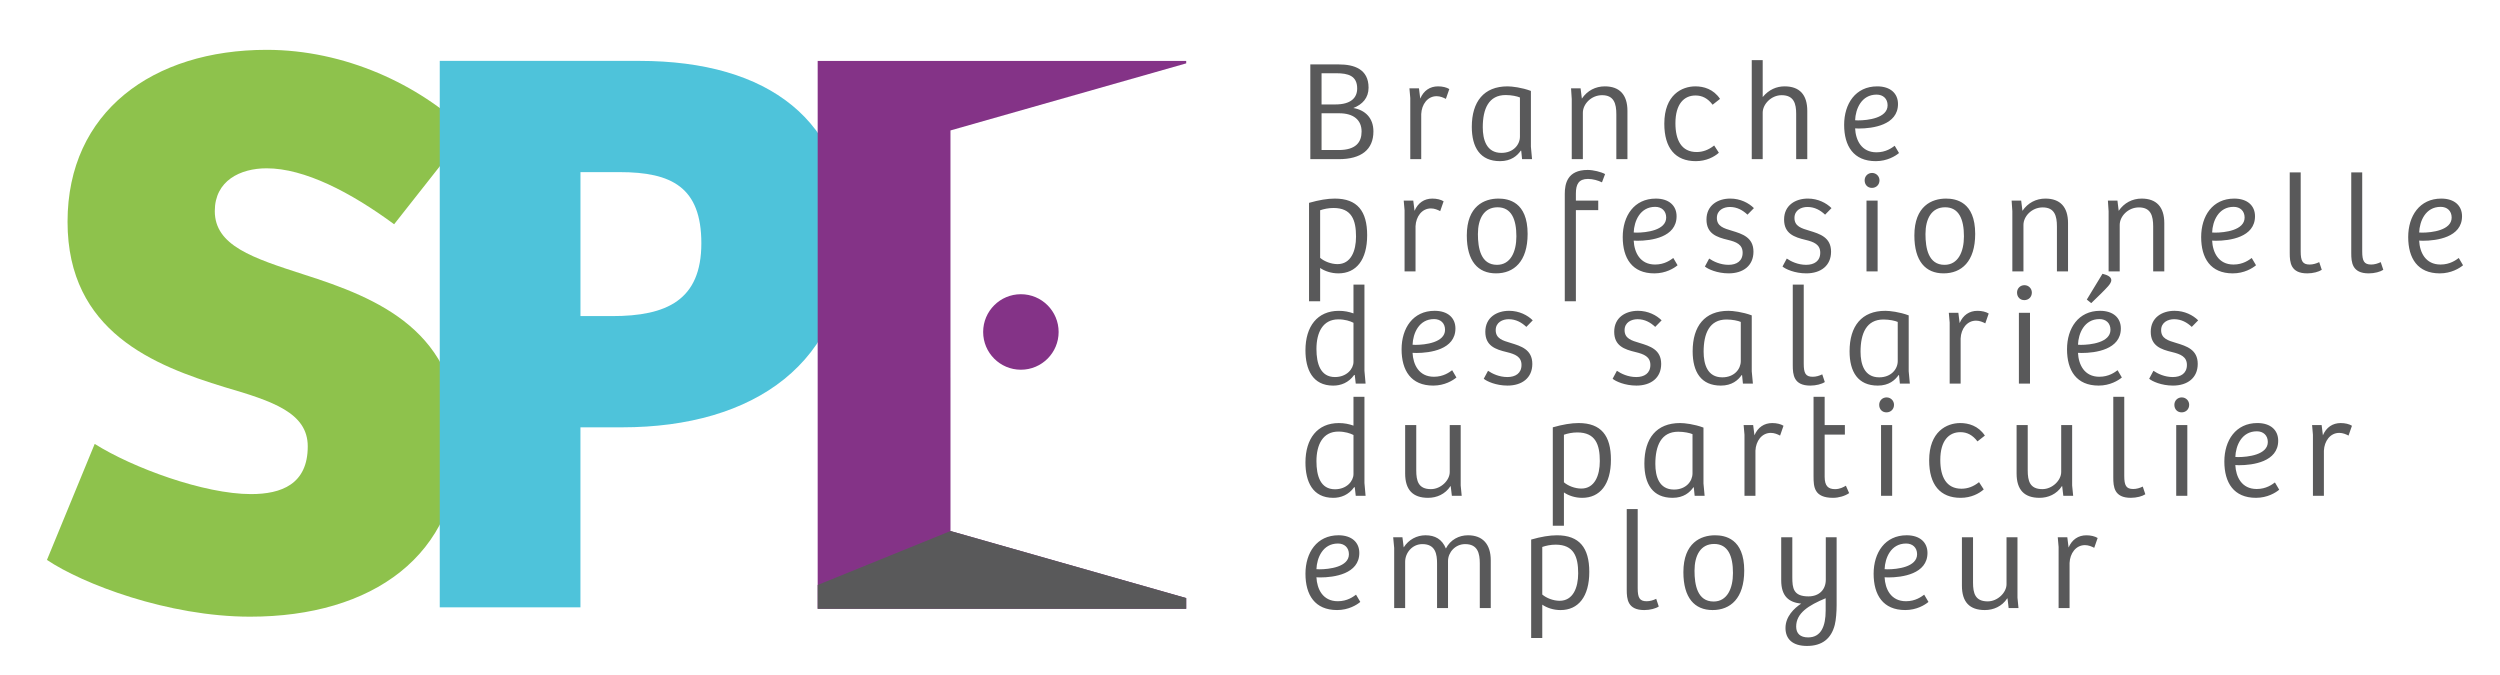 <?xml version="1.0" encoding="utf-8"?>
<!-- Generator: Adobe Illustrator 16.0.0, SVG Export Plug-In . SVG Version: 6.00 Build 0)  -->
<!DOCTYPE svg PUBLIC "-//W3C//DTD SVG 1.0//EN" "http://www.w3.org/TR/2001/REC-SVG-20010904/DTD/svg10.dtd">
<svg version="1.0" id="Calque_1" xmlns="http://www.w3.org/2000/svg" xmlns:xlink="http://www.w3.org/1999/xlink" x="0px" y="0px"
	 width="226px" height="61px" viewBox="0 0 226 61" enable-background="new 0 0 226 61" xml:space="preserve">
<path fill="#8EC24C" d="M8.561,40.129c3.421,2.158,9.891,4.537,14.129,4.537c2.752,0,5.131-0.892,5.131-4.313
	c0-3.051-3.196-4.092-7.51-5.354c-6.322-1.936-14.205-4.985-14.205-14.95c0-9.967,7.734-15.544,17.998-15.544
	c7.065,0,13.758,3.124,18.146,7.364l-6.62,8.403c-3.94-2.9-8.107-5.057-11.527-5.057c-2.379,0-4.686,1.116-4.686,3.867
	c0,3.123,3.42,4.238,8.032,5.727c6.768,2.157,14.055,5.131,14.055,15.098c0,10.338-7.883,15.841-18.89,15.841
	c-7.436,0-15.171-2.975-18.369-5.132L8.561,40.129z"/>
<path fill="#4EC3DA" d="M52.473,54.9H39.753V5.504h18.052c11.708,0,18.794,5.453,18.794,15.744c0,11.56-8.428,17.382-20.361,17.382
	h-3.766V54.9z M55.345,28.575c4.922,0,8.057-1.437,8.057-6.583c0-5.07-2.688-6.432-7.384-6.432h-3.544v13.015H55.345z"/>
<path fill="#843387" d="M85.924,34.138v13.866l21.31,6.063v0.969H73.918V34.138v-3.167V5.511h33.315v0.218l-21.31,6.063v19.178
	V34.138z M92.288,33.423c1.885,0,3.412-1.529,3.412-3.413c0-1.884-1.527-3.413-3.412-3.413c-1.882,0-3.411,1.528-3.411,3.413
	C88.877,31.894,90.405,33.423,92.288,33.423z"/>
<polygon fill="#59595A" points="85.924,48.004 73.918,52.881 73.918,55.035 107.233,55.035 107.233,54.066 "/>
<path fill="#59595A" d="M121.04,5.824c1.353,0,2.678,0.412,2.678,2.099c0,0.928-0.553,1.52-1.377,1.842
	c1.068,0.18,1.816,0.901,1.816,2.112c0,1.648-1.096,2.511-3.13,2.511h-2.574V5.824H121.04z M119.469,9.442h1.25
	c1.391,0,1.97-0.592,1.97-1.442c0-1.146-0.811-1.378-1.88-1.378h-1.34V9.442z M119.469,13.563h1.546c1.57,0,2.073-0.721,2.073-1.674
	c0-1.056-0.747-1.648-2.009-1.648h-1.61V13.563z M128.48,14.387h-0.991V8.862l-0.077-0.875h0.862l0.116,0.928
	c0.309-0.722,0.875-1.108,1.608-1.108c0.399,0,0.774,0.09,1.019,0.244l-0.31,0.889c-0.22-0.115-0.515-0.245-0.836-0.245
	c-0.825,0-1.353,0.748-1.392,1.61V14.387z M138.394,13.267l0.103,1.121h-0.901l-0.077-0.76l-0.037-0.013
	c-0.322,0.464-0.877,0.953-1.881,0.953c-1.791,0-2.55-1.236-2.55-3.104c0-2.279,1.094-3.657,3.23-3.657
	c0.4,0,1.289,0.103,2.113,0.412V13.267z M137.401,8.812c-0.231-0.103-0.746-0.22-1.288-0.22c-1.545,0-2.071,1.262-2.071,2.911
	c0,1.121,0.335,2.318,1.686,2.318c1.082,0,1.674-0.747,1.674-1.468V8.812z M142.086,14.387V8.953l-0.063-0.966h0.862l0.116,0.928
	c0.489-0.722,1.236-1.108,2.074-1.108c1.325,0,2.046,0.747,2.046,2.215v4.366h-1.004v-4.057c0-0.953-0.207-1.726-1.288-1.726
	c-0.992,0-1.738,0.812-1.738,1.584v4.198H142.086z M154.961,13.151l0.424,0.657c-0.412,0.373-1.146,0.76-2.085,0.76
	c-1.854,0-2.847-1.185-2.847-3.387c0-2.615,1.598-3.374,2.808-3.374c0.747,0,1.635,0.244,2.229,1.133l-0.671,0.528
	c-0.438-0.579-0.938-0.836-1.545-0.836c-1.042,0-1.816,0.772-1.816,2.51c0,1.52,0.541,2.602,1.92,2.602
	C153.917,13.743,154.446,13.563,154.961,13.151z M158.358,14.387V5.437h0.99v3.336c0.568-0.683,1.262-0.966,1.982-0.966
	c1.341,0,2.048,0.747,2.048,2.215v4.366h-1.004v-4.095c0-0.901-0.192-1.688-1.313-1.688c-0.941,0-1.714,0.812-1.714,1.584v4.198
	H158.358z M171.579,9.404c0,1.905-2.291,2.214-3.541,2.214c-0.128,0-0.231-0.013-0.335-0.013c0.051,1.056,0.566,2.164,1.932,2.164
	c0.863,0,1.403-0.412,1.647-0.592l0.389,0.657c-0.323,0.27-1.069,0.734-2.101,0.734c-2.008,0-2.859-1.365-2.859-3.284
	c0-1.906,1.03-3.477,2.989-3.477C170.896,7.807,171.579,8.45,171.579,9.404z M169.647,8.553c-1.378,0-1.906,1.301-1.944,2.318
	c0.077,0,0.154,0.013,0.258,0.013c0.875,0,2.678-0.206,2.678-1.365C170.639,8.915,170.227,8.553,169.647,8.553z M119.341,27.236
	h-1.005v-8.898c0.901-0.258,1.675-0.386,2.33-0.386c2.036,0,2.925,1.133,2.925,3.309c0,2.241-0.992,3.452-2.603,3.452
	c-0.644,0-1.235-0.206-1.647-0.489V27.236z M120.551,18.802c-0.451,0-0.875,0.09-1.21,0.206v4.301
	c0.372,0.322,0.992,0.567,1.57,0.567c1.211,0,1.674-1.185,1.674-2.485C122.585,19.896,122.199,18.802,120.551,18.802z
	 M127.965,24.533h-0.992v-5.525l-0.077-0.875h0.863l0.116,0.927c0.308-0.721,0.876-1.107,1.608-1.107c0.4,0,0.774,0.09,1.019,0.245
	l-0.309,0.888c-0.22-0.116-0.516-0.245-0.838-0.245c-0.824,0-1.352,0.747-1.391,1.609V24.533z M135.458,17.952
	c0.888,0,2.639,0.283,2.639,3.193c0,2.511-1.248,3.567-2.858,3.567c-1.636,0-2.64-1.108-2.64-3.425
	C132.599,18.622,134.183,17.952,135.458,17.952z M137.081,21.365c0-1.546-0.452-2.627-1.7-2.627c-1.224,0-1.778,1.03-1.778,2.421
	c0,1.274,0.258,2.782,1.727,2.782C136.552,23.94,137.081,22.768,137.081,21.365z M142.461,27.236h-1.005v-9.709
	c0-0.901,0.219-2.164,2.072-2.164c0.503,0,1.225,0.18,1.572,0.374l-0.283,0.748c-0.335-0.168-0.825-0.31-1.262-0.31
	c-0.837,0-1.095,0.476-1.095,1.327v0.631h2.021v0.863h-2.021V27.236z M151.563,19.549c0,1.906-2.292,2.215-3.541,2.215
	c-0.129,0-0.231-0.013-0.335-0.013c0.051,1.056,0.566,2.163,1.932,2.163c0.863,0,1.403-0.412,1.647-0.592l0.387,0.657
	c-0.321,0.27-1.067,0.734-2.099,0.734c-2.008,0-2.859-1.365-2.859-3.284c0-1.906,1.03-3.477,2.989-3.477
	C150.88,17.952,151.563,18.596,151.563,19.549z M149.631,18.699c-1.378,0-1.906,1.301-1.944,2.318c0.077,0,0.154,0.013,0.258,0.013
	c0.875,0,2.678-0.207,2.678-1.365C150.622,19.06,150.21,18.699,149.631,18.699z M154.509,23.373
	c0.374,0.258,1.004,0.567,1.751,0.567c0.721,0,1.274-0.335,1.274-1.095c0-0.747-0.579-0.979-1.326-1.159
	c-1.03-0.245-1.943-0.566-1.943-1.842c0-1.288,1.028-1.893,2.149-1.893c0.915,0,1.674,0.399,2.139,0.863l-0.58,0.592
	c-0.426-0.399-0.94-0.696-1.597-0.696c-0.555,0-1.172,0.284-1.172,0.992c0,0.76,0.631,0.94,1.364,1.159
	c0.929,0.283,1.944,0.592,1.944,1.893c0,1.262-0.927,1.958-2.239,1.958c-1.043,0-1.88-0.386-2.151-0.619L154.509,23.373z
	 M161.525,23.373c0.372,0.258,1.004,0.567,1.75,0.567c0.722,0,1.275-0.335,1.275-1.095c0-0.747-0.579-0.979-1.326-1.159
	c-1.03-0.245-1.943-0.566-1.943-1.842c0-1.288,1.028-1.893,2.149-1.893c0.914,0,1.675,0.399,2.137,0.863l-0.579,0.592
	c-0.426-0.399-0.939-0.696-1.596-0.696c-0.555,0-1.173,0.284-1.173,0.992c0,0.76,0.632,0.94,1.365,1.159
	c0.927,0.283,1.944,0.592,1.944,1.893c0,1.262-0.927,1.958-2.24,1.958c-1.043,0-1.881-0.386-2.15-0.619L161.525,23.373z
	 M169.235,15.634c0.373,0,0.67,0.296,0.67,0.67c0,0.399-0.297,0.682-0.683,0.682c-0.387,0-0.658-0.283-0.658-0.682
	C168.564,15.93,168.85,15.634,169.235,15.634z M168.732,24.533v-6.4h1.005v6.4H168.732z M175.916,17.952
	c0.89,0,2.641,0.283,2.641,3.193c0,2.511-1.249,3.567-2.859,3.567c-1.635,0-2.639-1.108-2.639-3.425
	C173.059,18.622,174.642,17.952,175.916,17.952z M177.54,21.365c0-1.546-0.452-2.627-1.701-2.627c-1.223,0-1.776,1.03-1.776,2.421
	c0,1.274,0.257,2.782,1.725,2.782C177.011,23.94,177.54,22.768,177.54,21.365z M181.916,24.533v-5.435l-0.065-0.966h0.863
	l0.115,0.927c0.489-0.721,1.236-1.107,2.074-1.107c1.326,0,2.047,0.747,2.047,2.214v4.366h-1.004v-4.057
	c0-0.953-0.206-1.725-1.287-1.725c-0.992,0-1.739,0.811-1.739,1.583v4.199H181.916z M190.618,24.533v-5.435l-0.064-0.966h0.862
	l0.114,0.927c0.491-0.721,1.238-1.107,2.074-1.107c1.327,0,2.048,0.747,2.048,2.214v4.366h-1.005v-4.057
	c0-0.953-0.205-1.725-1.287-1.725c-0.992,0-1.738,0.811-1.738,1.583v4.199H190.618z M203.853,19.549
	c0,1.906-2.292,2.215-3.542,2.215c-0.128,0-0.231-0.013-0.334-0.013c0.051,1.056,0.566,2.163,1.931,2.163
	c0.863,0,1.404-0.412,1.648-0.592l0.388,0.657c-0.322,0.27-1.069,0.734-2.1,0.734c-2.01,0-2.859-1.365-2.859-3.284
	c0-1.906,1.03-3.477,2.988-3.477C203.17,17.952,203.853,18.596,203.853,19.549z M201.921,18.699c-1.378,0-1.906,1.301-1.944,2.318
	c0.077,0,0.154,0.013,0.257,0.013c0.876,0,2.679-0.207,2.679-1.365C202.912,19.06,202.5,18.699,201.921,18.699z M207.983,15.582
	v7.147c0,0.863,0.167,1.185,0.811,1.185c0.296,0,0.605-0.09,0.862-0.219l0.232,0.696c-0.271,0.18-0.785,0.322-1.313,0.322
	c-1.506,0-1.583-0.992-1.583-1.842v-7.289H207.983z M213.544,15.582v7.147c0,0.863,0.167,1.185,0.811,1.185
	c0.296,0,0.604-0.09,0.862-0.219l0.233,0.696c-0.271,0.18-0.786,0.322-1.314,0.322c-1.506,0-1.583-0.992-1.583-1.842v-7.289H213.544
	z M222.568,19.549c0,1.906-2.292,2.215-3.542,2.215c-0.128,0-0.231-0.013-0.334-0.013c0.051,1.056,0.566,2.163,1.933,2.163
	c0.861,0,1.402-0.412,1.647-0.592l0.387,0.657c-0.321,0.27-1.069,0.734-2.1,0.734c-2.009,0-2.858-1.365-2.858-3.284
	c0-1.906,1.03-3.477,2.987-3.477C221.887,17.952,222.568,18.596,222.568,19.549z M220.637,18.699c-1.378,0-1.905,1.301-1.944,2.318
	c0.077,0,0.154,0.013,0.257,0.013c0.877,0,2.68-0.207,2.68-1.365C221.629,19.06,221.217,18.699,220.637,18.699z M122.354,28.33
	v-2.602h0.992v7.791l0.103,1.159h-0.889l-0.089-0.772l-0.053-0.012c-0.503,0.707-1.21,0.965-1.894,0.965
	c-1.879,0-2.511-1.481-2.511-3.193c0-2.164,1.082-3.567,3.014-3.567C121.543,28.098,121.941,28.188,122.354,28.33z M122.354,29.179
	c-0.296-0.154-0.772-0.309-1.365-0.309c-1.402,0-1.982,1.171-1.982,2.678c0,1.327,0.36,2.537,1.674,2.537
	c1.056,0,1.674-0.734,1.674-1.378V29.179z M131.571,29.694c0,1.906-2.293,2.215-3.542,2.215c-0.128,0-0.231-0.013-0.334-0.013
	c0.052,1.055,0.567,2.163,1.932,2.163c0.861,0,1.404-0.411,1.648-0.592l0.386,0.657c-0.321,0.27-1.068,0.733-2.098,0.733
	c-2.011,0-2.86-1.365-2.86-3.284c0-1.906,1.03-3.476,2.987-3.476C130.889,28.098,131.571,28.742,131.571,29.694z M129.641,28.845
	c-1.378,0-1.907,1.3-1.945,2.318c0.077,0,0.154,0.013,0.257,0.013c0.877,0,2.679-0.207,2.679-1.366
	C130.631,29.205,130.219,28.845,129.641,28.845z M134.518,33.519c0.372,0.258,1.005,0.566,1.75,0.566
	c0.723,0,1.276-0.335,1.276-1.093c0-0.748-0.58-0.979-1.327-1.161c-1.03-0.245-1.944-0.565-1.944-1.841
	c0-1.288,1.029-1.893,2.15-1.893c0.913,0,1.674,0.399,2.137,0.862l-0.578,0.592c-0.426-0.399-0.94-0.695-1.597-0.695
	c-0.554,0-1.173,0.283-1.173,0.991c0,0.761,0.633,0.94,1.365,1.159c0.927,0.283,1.945,0.593,1.945,1.894
	c0,1.261-0.928,1.957-2.242,1.957c-1.042,0-1.88-0.386-2.149-0.618L134.518,33.519z M146.168,33.519
	c0.372,0.258,1.004,0.566,1.75,0.566c0.722,0,1.275-0.335,1.275-1.093c0-0.748-0.579-0.979-1.326-1.161
	c-1.03-0.245-1.943-0.565-1.943-1.841c0-1.288,1.028-1.893,2.149-1.893c0.914,0,1.674,0.399,2.137,0.862l-0.579,0.592
	c-0.426-0.399-0.939-0.695-1.596-0.695c-0.555,0-1.173,0.283-1.173,0.991c0,0.761,0.632,0.94,1.365,1.159
	c0.927,0.283,1.944,0.593,1.944,1.894c0,1.261-0.927,1.957-2.241,1.957c-1.042,0-1.88-0.386-2.149-0.618L146.168,33.519z
	 M158.358,33.559l0.104,1.119h-0.901l-0.077-0.759l-0.038-0.014c-0.322,0.464-0.877,0.953-1.881,0.953
	c-1.791,0-2.549-1.236-2.549-3.104c0-2.279,1.093-3.656,3.231-3.656c0.398,0,1.287,0.102,2.111,0.412V33.559z M157.366,29.102
	c-0.231-0.103-0.744-0.219-1.287-0.219c-1.545,0-2.071,1.262-2.071,2.91c0,1.122,0.334,2.318,1.686,2.318
	c1.083,0,1.673-0.747,1.673-1.468V29.102z M163.058,25.728v7.147c0,0.864,0.166,1.185,0.811,1.185c0.296,0,0.604-0.089,0.862-0.22
	l0.232,0.697c-0.271,0.18-0.786,0.321-1.313,0.321c-1.507,0-1.584-0.991-1.584-1.843v-7.288H163.058z M172.546,33.559l0.103,1.119
	h-0.9l-0.077-0.759l-0.04-0.014c-0.321,0.464-0.875,0.953-1.88,0.953c-1.79,0-2.551-1.236-2.551-3.104
	c0-2.279,1.096-3.656,3.232-3.656c0.4,0,1.289,0.102,2.113,0.412V33.559z M171.554,29.102c-0.231-0.103-0.747-0.219-1.288-0.219
	c-1.545,0-2.073,1.262-2.073,2.91c0,1.122,0.335,2.318,1.688,2.318c1.081,0,1.674-0.747,1.674-1.468V29.102z M177.242,34.678h-0.992
	v-5.524l-0.077-0.875h0.863l0.115,0.927c0.309-0.722,0.877-1.107,1.609-1.107c0.4,0,0.773,0.09,1.019,0.244l-0.309,0.889
	c-0.22-0.116-0.516-0.245-0.838-0.245c-0.824,0-1.353,0.747-1.391,1.609V34.678z M183.009,25.78c0.374,0,0.67,0.296,0.67,0.669
	c0,0.399-0.296,0.683-0.682,0.683c-0.387,0-0.657-0.283-0.657-0.683C182.34,26.076,182.622,25.78,183.009,25.78z M182.508,34.678
	v-6.399h1.004v6.399H182.508z M191.725,29.694c0,1.906-2.292,2.215-3.541,2.215c-0.129,0-0.231-0.013-0.334-0.013
	c0.051,1.055,0.566,2.163,1.931,2.163c0.863,0,1.404-0.411,1.649-0.592l0.386,0.657c-0.322,0.27-1.069,0.733-2.099,0.733
	c-2.009,0-2.858-1.365-2.858-3.284c0-1.906,1.029-3.476,2.986-3.476C191.043,28.098,191.725,28.742,191.725,29.694z M189.794,28.845
	c-1.378,0-1.906,1.3-1.944,2.318c0.077,0,0.154,0.013,0.257,0.013c0.877,0,2.68-0.207,2.68-1.366
	C190.786,29.205,190.374,28.845,189.794,28.845z M190.064,24.75c0.347,0.09,0.799,0.232,0.799,0.58c0,0.154-0.117,0.348-0.285,0.541
	c-0.308,0.348-0.861,0.889-1.531,1.533l-0.399-0.323L190.064,24.75z M194.671,33.519c0.374,0.258,1.006,0.566,1.752,0.566
	c0.722,0,1.274-0.335,1.274-1.093c0-0.748-0.579-0.979-1.327-1.161c-1.028-0.245-1.943-0.565-1.943-1.841
	c0-1.288,1.029-1.893,2.151-1.893c0.913,0,1.673,0.399,2.137,0.862l-0.58,0.592c-0.424-0.399-0.939-0.695-1.597-0.695
	c-0.553,0-1.172,0.283-1.172,0.991c0,0.761,0.632,0.94,1.366,1.159c0.927,0.283,1.943,0.593,1.943,1.894
	c0,1.261-0.928,1.957-2.24,1.957c-1.044,0-1.881-0.386-2.15-0.618L194.671,33.519z M122.354,38.476v-2.603h0.992v7.791l0.103,1.159
	h-0.889l-0.089-0.772l-0.053-0.012c-0.503,0.707-1.21,0.965-1.894,0.965c-1.879,0-2.511-1.481-2.511-3.193
	c0-2.164,1.082-3.566,3.014-3.566C121.543,38.244,121.941,38.333,122.354,38.476z M122.354,39.323
	c-0.296-0.153-0.772-0.308-1.365-0.308c-1.402,0-1.982,1.172-1.982,2.678c0,1.327,0.36,2.537,1.674,2.537
	c1.056,0,1.674-0.734,1.674-1.378V39.323z M132.047,38.424v5.461l0.091,0.938h-0.889l-0.104-0.875h-0.023
	c-0.479,0.734-1.25,1.056-2.024,1.056c-1.377,0-2.072-0.721-2.072-2.202v-4.378h1.004v4.094c0,0.967,0.193,1.7,1.326,1.7
	c0.902,0,1.701-0.799,1.701-1.545v-4.249H132.047z M141.379,47.527h-1.006V38.63c0.901-0.258,1.676-0.386,2.332-0.386
	c2.035,0,2.923,1.133,2.923,3.308c0,2.241-0.991,3.452-2.601,3.452c-0.645,0-1.236-0.206-1.648-0.489V47.527z M142.589,39.092
	c-0.451,0-0.875,0.091-1.21,0.208v4.3c0.373,0.322,0.991,0.566,1.571,0.566c1.21,0,1.673-1.185,1.673-2.484
	C144.623,40.188,144.237,39.092,142.589,39.092z M153.994,43.703l0.104,1.12h-0.901l-0.077-0.76l-0.038-0.013
	c-0.322,0.464-0.876,0.953-1.88,0.953c-1.791,0-2.55-1.236-2.55-3.104c0-2.279,1.094-3.656,3.231-3.656
	c0.399,0,1.287,0.101,2.111,0.411V43.703z M153.002,39.246c-0.23-0.102-0.744-0.218-1.287-0.218c-1.545,0-2.072,1.262-2.072,2.911
	c0,1.12,0.335,2.317,1.688,2.317c1.082,0,1.672-0.747,1.672-1.468V39.246z M158.693,44.823h-0.992V39.3l-0.077-0.876h0.862
	l0.116,0.927c0.309-0.721,0.875-1.106,1.609-1.106c0.398,0,0.773,0.089,1.018,0.243l-0.309,0.89
	c-0.22-0.117-0.517-0.245-0.838-0.245c-0.824,0-1.353,0.746-1.39,1.609V44.823z M164.949,35.873v2.551h1.828v0.862h-1.828v3.812
	c0,0.851,0.334,1.12,0.94,1.12c0.438,0,0.759-0.179,0.979-0.31l0.295,0.67c-0.372,0.258-0.939,0.426-1.454,0.426
	c-1.713,0-1.764-0.992-1.764-1.932v-7.199H164.949z M170.549,35.925c0.372,0,0.67,0.296,0.67,0.671c0,0.398-0.298,0.682-0.684,0.682
	s-0.656-0.283-0.656-0.682C169.879,36.221,170.162,35.925,170.549,35.925z M170.046,44.823v-6.399h1.005v6.399H170.046z
	 M178.904,43.587l0.426,0.656c-0.414,0.374-1.146,0.761-2.088,0.761c-1.854,0-2.846-1.185-2.846-3.388
	c0-2.614,1.597-3.372,2.809-3.372c0.746,0,1.634,0.243,2.227,1.133l-0.67,0.526c-0.438-0.58-0.939-0.836-1.545-0.836
	c-1.042,0-1.815,0.772-1.815,2.512c0,1.519,0.54,2.601,1.918,2.601C177.861,44.18,178.389,43.999,178.904,43.587z M187.322,38.424
	v5.461l0.092,0.938h-0.89l-0.103-0.875h-0.026c-0.476,0.734-1.249,1.056-2.021,1.056c-1.377,0-2.074-0.721-2.074-2.202v-4.378h1.006
	v4.094c0,0.967,0.193,1.7,1.325,1.7c0.901,0,1.701-0.799,1.701-1.545v-4.249H187.322z M192.033,35.873v7.147
	c0,0.864,0.168,1.186,0.812,1.186c0.296,0,0.604-0.09,0.861-0.221l0.232,0.697c-0.27,0.179-0.786,0.321-1.313,0.321
	c-1.507,0-1.584-0.992-1.584-1.843v-7.288H192.033z M197.232,35.925c0.373,0,0.67,0.296,0.67,0.671c0,0.398-0.297,0.682-0.683,0.682
	c-0.387,0-0.656-0.283-0.656-0.682C196.563,36.221,196.847,35.925,197.232,35.925z M196.73,44.823v-6.399h1.004v6.399H196.73z
	 M205.949,39.84c0,1.906-2.292,2.215-3.542,2.215c-0.128,0-0.231-0.014-0.334-0.014c0.051,1.057,0.566,2.165,1.933,2.165
	c0.861,0,1.402-0.413,1.647-0.593l0.387,0.656c-0.322,0.271-1.069,0.734-2.1,0.734c-2.009,0-2.859-1.365-2.859-3.284
	c0-1.907,1.031-3.476,2.988-3.476C205.268,38.244,205.949,38.888,205.949,39.84z M204.018,38.99c-1.378,0-1.905,1.3-1.944,2.317
	c0.077,0,0.154,0.013,0.257,0.013c0.876,0,2.68-0.205,2.68-1.365C205.01,39.351,204.597,38.99,204.018,38.99z M210.081,44.823
	h-0.992V39.3l-0.077-0.876h0.863l0.115,0.927c0.309-0.721,0.876-1.106,1.608-1.106c0.399,0,0.774,0.089,1.018,0.243l-0.309,0.89
	c-0.219-0.117-0.516-0.245-0.838-0.245c-0.824,0-1.351,0.746-1.389,1.609V44.823z M122.882,49.984c0,1.907-2.292,2.216-3.541,2.216
	c-0.129,0-0.231-0.014-0.335-0.014c0.052,1.058,0.566,2.165,1.932,2.165c0.863,0,1.403-0.412,1.647-0.593l0.387,0.656
	c-0.321,0.271-1.068,0.734-2.099,0.734c-2.008,0-2.859-1.364-2.859-3.284c0-1.905,1.03-3.476,2.988-3.476
	C122.199,48.39,122.882,49.033,122.882,49.984z M120.95,49.135c-1.378,0-1.906,1.302-1.944,2.318c0.077,0,0.154,0.013,0.258,0.013
	c0.875,0,2.678-0.204,2.678-1.364C121.941,49.495,121.529,49.135,120.95,49.135z M126.034,54.969v-5.434l-0.09-0.967h0.836
	l0.115,0.915c0.452-0.708,1.186-1.094,1.971-1.094c0.852,0,1.495,0.347,1.842,1.196c0.412-0.798,1.185-1.196,1.996-1.196
	c1.327,0,2.061,0.798,2.061,2.266v4.313h-0.991v-4.043c0-0.914-0.193-1.738-1.327-1.738c-0.889,0-1.546,0.747-1.546,1.531v4.25
	h-0.991v-4.03c0-0.823-0.128-1.751-1.326-1.751c-0.913,0-1.558,0.784-1.558,1.597v4.185H126.034z M139.421,57.673h-1.004v-8.897
	c0.9-0.259,1.675-0.386,2.331-0.386c2.034,0,2.923,1.133,2.923,3.308c0,2.242-0.992,3.452-2.601,3.452
	c-0.644,0-1.236-0.205-1.649-0.489V57.673z M140.631,49.237c-0.449,0-0.874,0.091-1.21,0.208v4.3
	c0.375,0.321,0.992,0.566,1.572,0.566c1.21,0,1.674-1.184,1.674-2.483C142.667,50.333,142.28,49.237,140.631,49.237z M148.048,46.02
	v7.146c0,0.864,0.166,1.187,0.81,1.187c0.297,0,0.605-0.091,0.863-0.22l0.231,0.695c-0.27,0.181-0.784,0.322-1.313,0.322
	c-1.505,0-1.582-0.992-1.582-1.842V46.02H148.048z M155.037,48.39c0.888,0,2.641,0.283,2.641,3.193c0,2.511-1.25,3.566-2.859,3.566
	c-1.635,0-2.641-1.107-2.641-3.426C152.178,49.059,153.763,48.39,155.037,48.39z M156.66,51.801c0-1.545-0.45-2.627-1.7-2.627
	c-1.224,0-1.776,1.03-1.776,2.421c0,1.275,0.258,2.782,1.726,2.782C156.133,54.377,156.66,53.205,156.66,51.801z M165.863,56.489
	c-0.322,1.249-1.146,1.904-2.511,1.904c-1.313,0-1.944-0.63-1.944-1.622c0-1.043,0.786-1.79,1.418-2.202
	c-1.096-0.115-1.805-0.644-1.805-2.111v-3.89h1.004v3.618c0,0.979,0.092,1.727,1.457,1.727c0.978,0,1.57-0.617,1.57-1.507v-3.838
	h0.979v6.144C166.031,55.278,165.979,56.037,165.863,56.489z M163.456,57.622c1.172,0,1.584-1.019,1.584-2.421V54.08
	c-1.545,0.644-2.666,1.341-2.666,2.563C162.374,57.274,162.747,57.622,163.456,57.622z M174.244,49.984
	c0,1.907-2.293,2.216-3.541,2.216c-0.129,0-0.231-0.014-0.335-0.014c0.05,1.058,0.566,2.165,1.932,2.165
	c0.863,0,1.402-0.412,1.647-0.593l0.387,0.656c-0.321,0.271-1.067,0.734-2.1,0.734c-2.008,0-2.858-1.364-2.858-3.284
	c0-1.905,1.03-3.476,2.989-3.476C173.562,48.39,174.244,49.033,174.244,49.984z M172.312,49.135c-1.377,0-1.905,1.302-1.943,2.318
	c0.077,0,0.154,0.013,0.258,0.013c0.875,0,2.678-0.204,2.678-1.364C173.304,49.495,172.892,49.135,172.312,49.135z M182.38,48.568
	v5.461l0.091,0.939h-0.889l-0.104-0.875h-0.024c-0.479,0.733-1.25,1.056-2.023,1.056c-1.378,0-2.073-0.721-2.073-2.202v-4.379h1.004
	v4.096c0,0.966,0.194,1.701,1.327,1.701c0.901,0,1.701-0.8,1.701-1.547v-4.25H182.38z M187.09,54.969h-0.992v-5.523l-0.077-0.877
	h0.864l0.114,0.927c0.31-0.72,0.878-1.105,1.61-1.105c0.4,0,0.772,0.09,1.018,0.244l-0.309,0.889
	c-0.219-0.116-0.517-0.245-0.838-0.245c-0.824,0-1.352,0.747-1.391,1.609V54.969z"/>
</svg>
